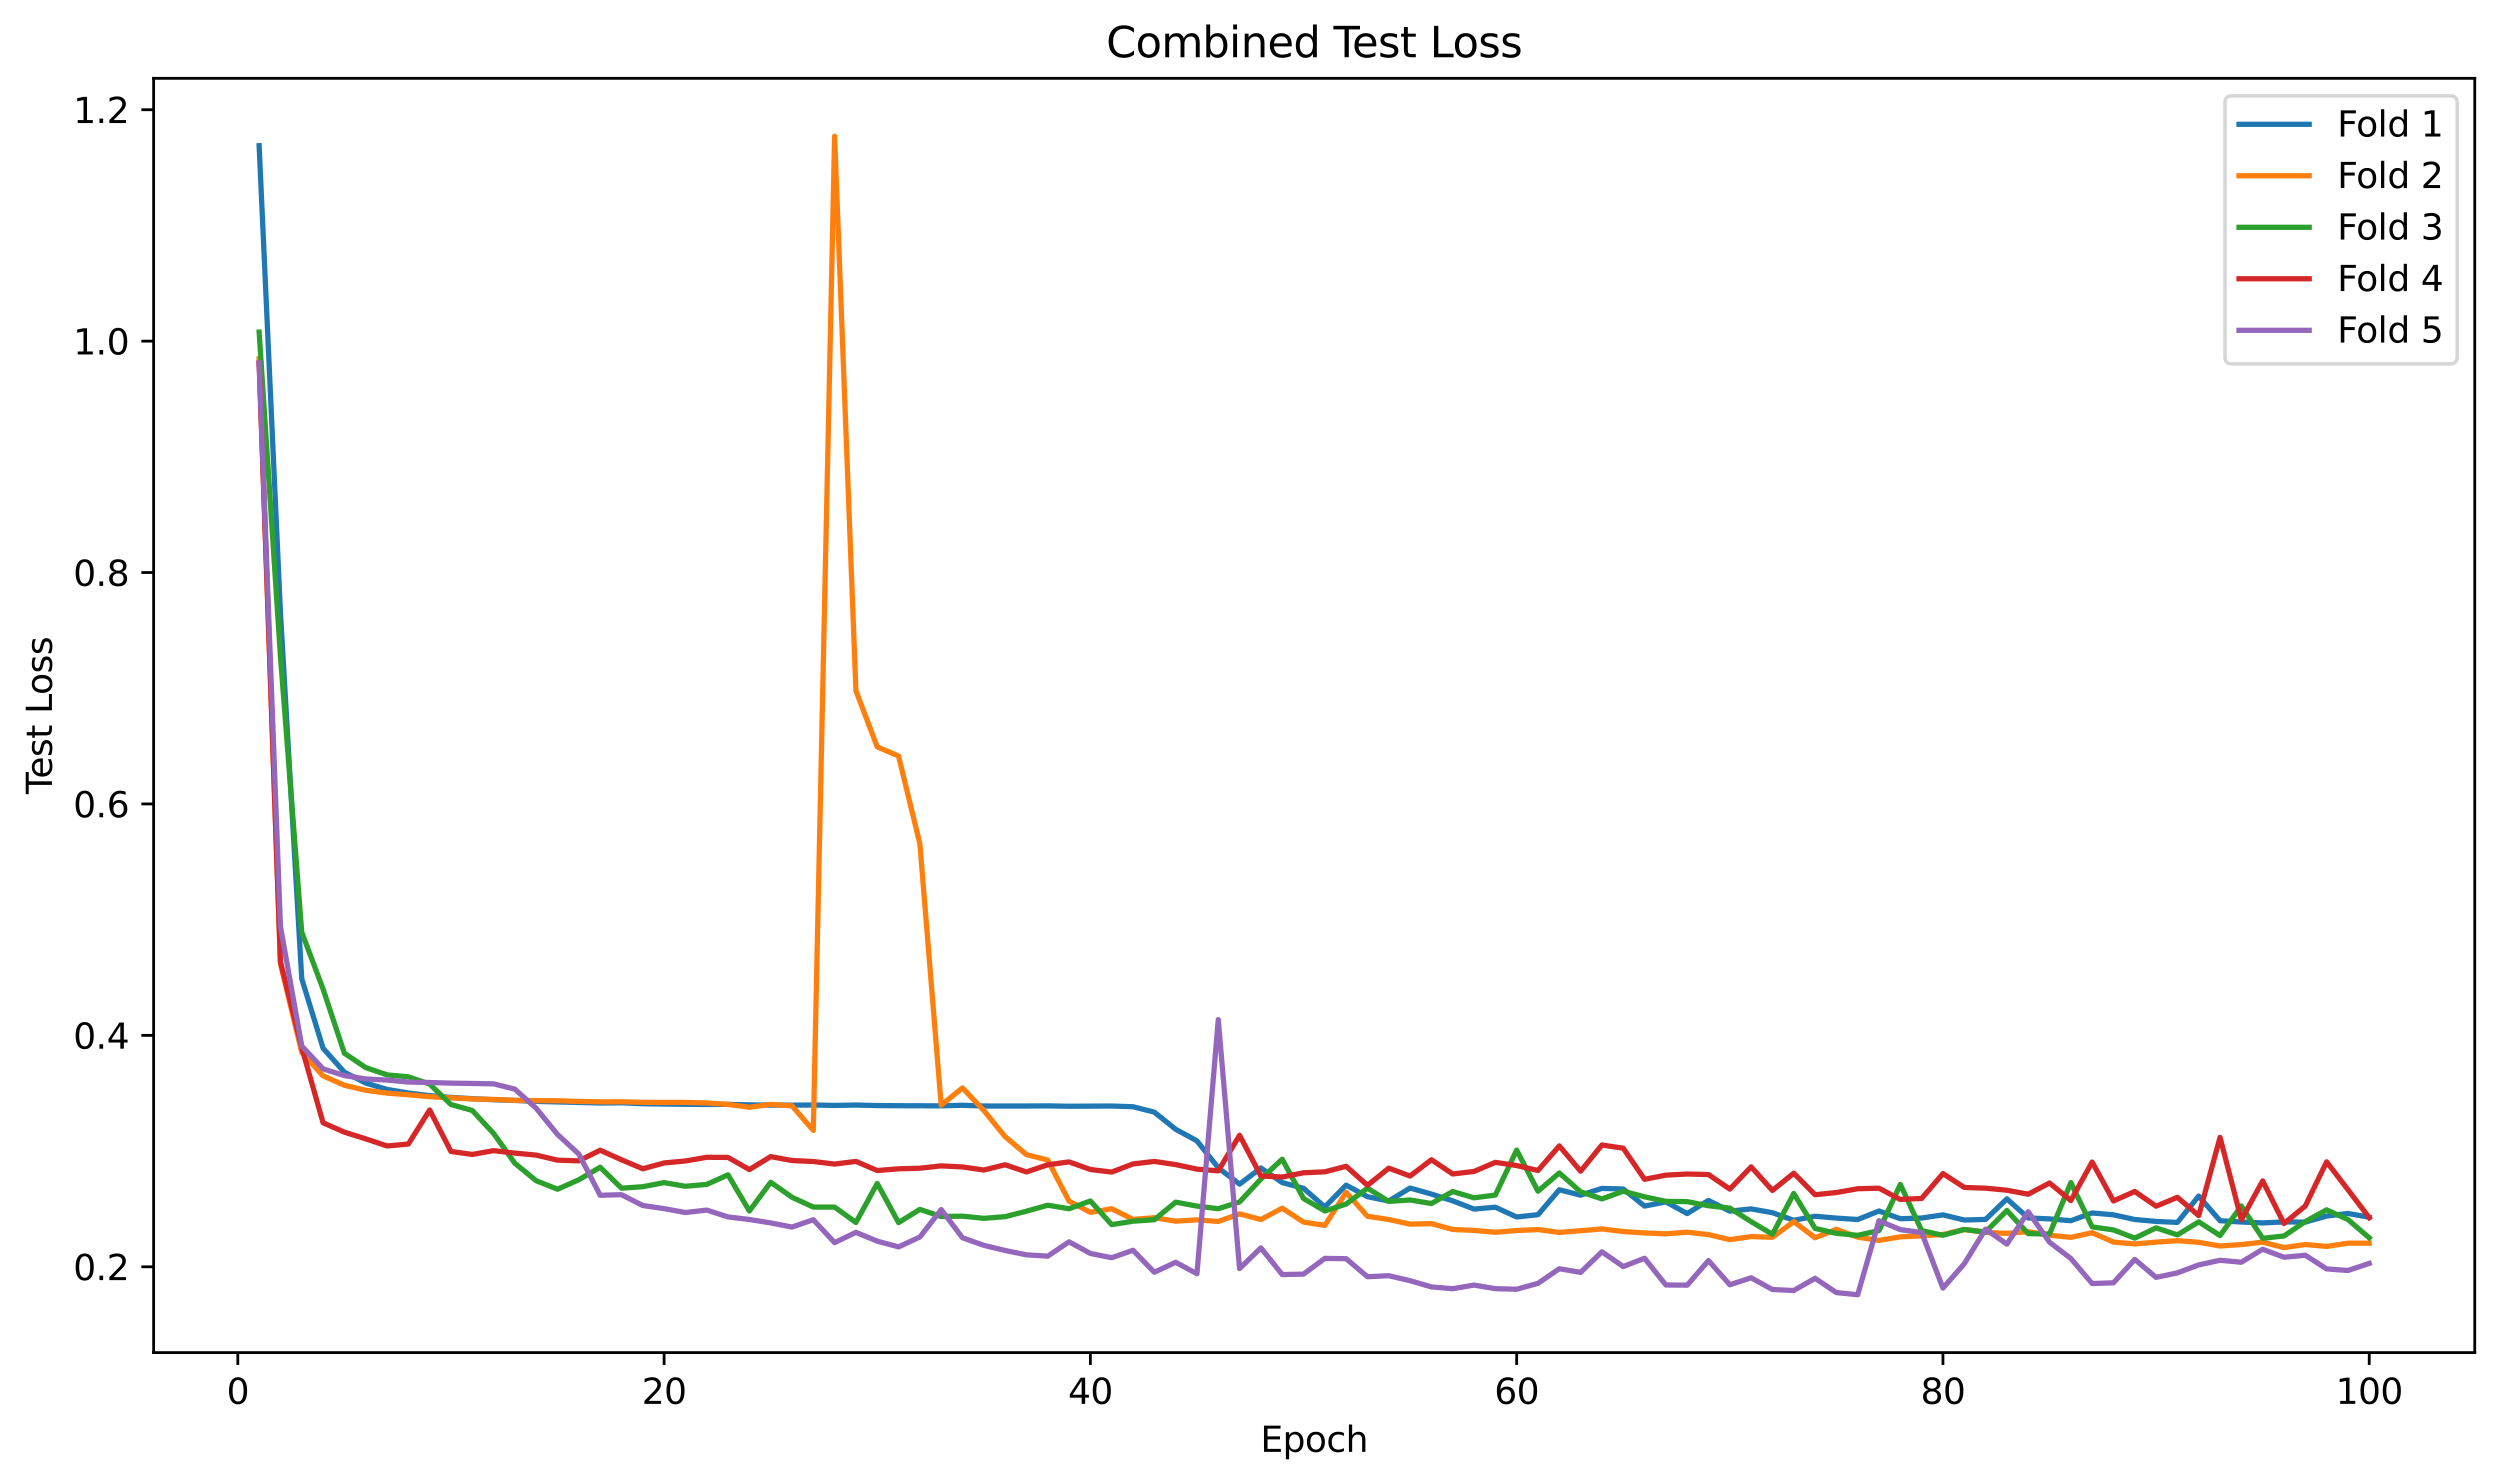 <?xml version="1.0" encoding="utf-8" standalone="no"?>
<!DOCTYPE svg PUBLIC "-//W3C//DTD SVG 1.1//EN"
  "http://www.w3.org/Graphics/SVG/1.1/DTD/svg11.dtd">
<svg xmlns:xlink="http://www.w3.org/1999/xlink" width="712.461pt" height="423.034pt" viewBox="0 0 712.461 423.034" xmlns="http://www.w3.org/2000/svg" version="1.1">
 <defs>
  <style type="text/css">*{stroke-linejoin: round; stroke-linecap: butt}</style>
 </defs>
 <g id="figure_1">
  <g id="patch_1">
   <path d="M 0 423.034 
L 712.461 423.034 
L 712.461 0 
L 0 0 
z
" style="fill: #ffffff"/>
  </g>
  <g id="axes_1">
   <g id="patch_2">
    <path d="M 43.781 385.478 
L 705.261 385.478 
L 705.261 22.318 
L 43.781 22.318 
z
" style="fill: #ffffff"/>
   </g>
   <g id="matplotlib.axis_1">
    <g id="xtick_1">
     <g id="line2d_1">
      <defs>
       <path id="m7c90be7c08" d="M 0 0 
L 0 3.5 
" style="stroke: #000000; stroke-width: 0.8"/>
      </defs>
      <g>
       <use xlink:href="#m7c90be7c08" x="67.774" y="385.478" style="stroke: #000000; stroke-width: 0.8"/>
      </g>
     </g>
     <g id="text_1">
      <!-- 0 -->
      <g transform="translate(64.593 400.077) scale(0.1 -0.1)">
       <defs>
        <path id="DejaVuSans-30" d="M 2034 4250 
Q 1547 4250 1301 3770 
Q 1056 3291 1056 2328 
Q 1056 1369 1301 889 
Q 1547 409 2034 409 
Q 2525 409 2770 889 
Q 3016 1369 3016 2328 
Q 3016 3291 2770 3770 
Q 2525 4250 2034 4250 
z
M 2034 4750 
Q 2819 4750 3233 4129 
Q 3647 3509 3647 2328 
Q 3647 1150 3233 529 
Q 2819 -91 2034 -91 
Q 1250 -91 836 529 
Q 422 1150 422 2328 
Q 422 3509 836 4129 
Q 1250 4750 2034 4750 
z
" transform="scale(0.016)"/>
       </defs>
       <use xlink:href="#DejaVuSans-30"/>
      </g>
     </g>
    </g>
    <g id="xtick_2">
     <g id="line2d_2">
      <g>
       <use xlink:href="#m7c90be7c08" x="189.258" y="385.478" style="stroke: #000000; stroke-width: 0.8"/>
      </g>
     </g>
     <g id="text_2">
      <!-- 20 -->
      <g transform="translate(182.896 400.077) scale(0.1 -0.1)">
       <defs>
        <path id="DejaVuSans-32" d="M 1228 531 
L 3431 531 
L 3431 0 
L 469 0 
L 469 531 
Q 828 903 1448 1529 
Q 2069 2156 2228 2338 
Q 2531 2678 2651 2914 
Q 2772 3150 2772 3378 
Q 2772 3750 2511 3984 
Q 2250 4219 1831 4219 
Q 1534 4219 1204 4116 
Q 875 4013 500 3803 
L 500 4441 
Q 881 4594 1212 4672 
Q 1544 4750 1819 4750 
Q 2544 4750 2975 4387 
Q 3406 4025 3406 3419 
Q 3406 3131 3298 2873 
Q 3191 2616 2906 2266 
Q 2828 2175 2409 1742 
Q 1991 1309 1228 531 
z
" transform="scale(0.016)"/>
       </defs>
       <use xlink:href="#DejaVuSans-32"/>
       <use xlink:href="#DejaVuSans-30" transform="translate(63.623 0)"/>
      </g>
     </g>
    </g>
    <g id="xtick_3">
     <g id="line2d_3">
      <g>
       <use xlink:href="#m7c90be7c08" x="310.742" y="385.478" style="stroke: #000000; stroke-width: 0.8"/>
      </g>
     </g>
     <g id="text_3">
      <!-- 40 -->
      <g transform="translate(304.38 400.077) scale(0.1 -0.1)">
       <defs>
        <path id="DejaVuSans-34" d="M 2419 4116 
L 825 1625 
L 2419 1625 
L 2419 4116 
z
M 2253 4666 
L 3047 4666 
L 3047 1625 
L 3713 1625 
L 3713 1100 
L 3047 1100 
L 3047 0 
L 2419 0 
L 2419 1100 
L 313 1100 
L 313 1709 
L 2253 4666 
z
" transform="scale(0.016)"/>
       </defs>
       <use xlink:href="#DejaVuSans-34"/>
       <use xlink:href="#DejaVuSans-30" transform="translate(63.623 0)"/>
      </g>
     </g>
    </g>
    <g id="xtick_4">
     <g id="line2d_4">
      <g>
       <use xlink:href="#m7c90be7c08" x="432.226" y="385.478" style="stroke: #000000; stroke-width: 0.8"/>
      </g>
     </g>
     <g id="text_4">
      <!-- 60 -->
      <g transform="translate(425.864 400.077) scale(0.1 -0.1)">
       <defs>
        <path id="DejaVuSans-36" d="M 2113 2584 
Q 1688 2584 1439 2293 
Q 1191 2003 1191 1497 
Q 1191 994 1439 701 
Q 1688 409 2113 409 
Q 2538 409 2786 701 
Q 3034 994 3034 1497 
Q 3034 2003 2786 2293 
Q 2538 2584 2113 2584 
z
M 3366 4563 
L 3366 3988 
Q 3128 4100 2886 4159 
Q 2644 4219 2406 4219 
Q 1781 4219 1451 3797 
Q 1122 3375 1075 2522 
Q 1259 2794 1537 2939 
Q 1816 3084 2150 3084 
Q 2853 3084 3261 2657 
Q 3669 2231 3669 1497 
Q 3669 778 3244 343 
Q 2819 -91 2113 -91 
Q 1303 -91 875 529 
Q 447 1150 447 2328 
Q 447 3434 972 4092 
Q 1497 4750 2381 4750 
Q 2619 4750 2861 4703 
Q 3103 4656 3366 4563 
z
" transform="scale(0.016)"/>
       </defs>
       <use xlink:href="#DejaVuSans-36"/>
       <use xlink:href="#DejaVuSans-30" transform="translate(63.623 0)"/>
      </g>
     </g>
    </g>
    <g id="xtick_5">
     <g id="line2d_5">
      <g>
       <use xlink:href="#m7c90be7c08" x="553.71" y="385.478" style="stroke: #000000; stroke-width: 0.8"/>
      </g>
     </g>
     <g id="text_5">
      <!-- 80 -->
      <g transform="translate(547.348 400.077) scale(0.1 -0.1)">
       <defs>
        <path id="DejaVuSans-38" d="M 2034 2216 
Q 1584 2216 1326 1975 
Q 1069 1734 1069 1313 
Q 1069 891 1326 650 
Q 1584 409 2034 409 
Q 2484 409 2743 651 
Q 3003 894 3003 1313 
Q 3003 1734 2745 1975 
Q 2488 2216 2034 2216 
z
M 1403 2484 
Q 997 2584 770 2862 
Q 544 3141 544 3541 
Q 544 4100 942 4425 
Q 1341 4750 2034 4750 
Q 2731 4750 3128 4425 
Q 3525 4100 3525 3541 
Q 3525 3141 3298 2862 
Q 3072 2584 2669 2484 
Q 3125 2378 3379 2068 
Q 3634 1759 3634 1313 
Q 3634 634 3220 271 
Q 2806 -91 2034 -91 
Q 1263 -91 848 271 
Q 434 634 434 1313 
Q 434 1759 690 2068 
Q 947 2378 1403 2484 
z
M 1172 3481 
Q 1172 3119 1398 2916 
Q 1625 2713 2034 2713 
Q 2441 2713 2670 2916 
Q 2900 3119 2900 3481 
Q 2900 3844 2670 4047 
Q 2441 4250 2034 4250 
Q 1625 4250 1398 4047 
Q 1172 3844 1172 3481 
z
" transform="scale(0.016)"/>
       </defs>
       <use xlink:href="#DejaVuSans-38"/>
       <use xlink:href="#DejaVuSans-30" transform="translate(63.623 0)"/>
      </g>
     </g>
    </g>
    <g id="xtick_6">
     <g id="line2d_6">
      <g>
       <use xlink:href="#m7c90be7c08" x="675.194" y="385.478" style="stroke: #000000; stroke-width: 0.8"/>
      </g>
     </g>
     <g id="text_6">
      <!-- 100 -->
      <g transform="translate(665.65 400.077) scale(0.1 -0.1)">
       <defs>
        <path id="DejaVuSans-31" d="M 794 531 
L 1825 531 
L 1825 4091 
L 703 3866 
L 703 4441 
L 1819 4666 
L 2450 4666 
L 2450 531 
L 3481 531 
L 3481 0 
L 794 0 
L 794 531 
z
" transform="scale(0.016)"/>
       </defs>
       <use xlink:href="#DejaVuSans-31"/>
       <use xlink:href="#DejaVuSans-30" transform="translate(63.623 0)"/>
       <use xlink:href="#DejaVuSans-30" transform="translate(127.246 0)"/>
      </g>
     </g>
    </g>
    <g id="text_7">
     <!-- Epoch -->
     <g transform="translate(359.21 413.755) scale(0.1 -0.1)">
      <defs>
       <path id="DejaVuSans-45" d="M 628 4666 
L 3578 4666 
L 3578 4134 
L 1259 4134 
L 1259 2753 
L 3481 2753 
L 3481 2222 
L 1259 2222 
L 1259 531 
L 3634 531 
L 3634 0 
L 628 0 
L 628 4666 
z
" transform="scale(0.016)"/>
       <path id="DejaVuSans-70" d="M 1159 525 
L 1159 -1331 
L 581 -1331 
L 581 3500 
L 1159 3500 
L 1159 2969 
Q 1341 3281 1617 3432 
Q 1894 3584 2278 3584 
Q 2916 3584 3314 3078 
Q 3713 2572 3713 1747 
Q 3713 922 3314 415 
Q 2916 -91 2278 -91 
Q 1894 -91 1617 61 
Q 1341 213 1159 525 
z
M 3116 1747 
Q 3116 2381 2855 2742 
Q 2594 3103 2138 3103 
Q 1681 3103 1420 2742 
Q 1159 2381 1159 1747 
Q 1159 1113 1420 752 
Q 1681 391 2138 391 
Q 2594 391 2855 752 
Q 3116 1113 3116 1747 
z
" transform="scale(0.016)"/>
       <path id="DejaVuSans-6f" d="M 1959 3097 
Q 1497 3097 1228 2736 
Q 959 2375 959 1747 
Q 959 1119 1226 758 
Q 1494 397 1959 397 
Q 2419 397 2687 759 
Q 2956 1122 2956 1747 
Q 2956 2369 2687 2733 
Q 2419 3097 1959 3097 
z
M 1959 3584 
Q 2709 3584 3137 3096 
Q 3566 2609 3566 1747 
Q 3566 888 3137 398 
Q 2709 -91 1959 -91 
Q 1206 -91 779 398 
Q 353 888 353 1747 
Q 353 2609 779 3096 
Q 1206 3584 1959 3584 
z
" transform="scale(0.016)"/>
       <path id="DejaVuSans-63" d="M 3122 3366 
L 3122 2828 
Q 2878 2963 2633 3030 
Q 2388 3097 2138 3097 
Q 1578 3097 1268 2742 
Q 959 2388 959 1747 
Q 959 1106 1268 751 
Q 1578 397 2138 397 
Q 2388 397 2633 464 
Q 2878 531 3122 666 
L 3122 134 
Q 2881 22 2623 -34 
Q 2366 -91 2075 -91 
Q 1284 -91 818 406 
Q 353 903 353 1747 
Q 353 2603 823 3093 
Q 1294 3584 2113 3584 
Q 2378 3584 2631 3529 
Q 2884 3475 3122 3366 
z
" transform="scale(0.016)"/>
       <path id="DejaVuSans-68" d="M 3513 2113 
L 3513 0 
L 2938 0 
L 2938 2094 
Q 2938 2591 2744 2837 
Q 2550 3084 2163 3084 
Q 1697 3084 1428 2787 
Q 1159 2491 1159 1978 
L 1159 0 
L 581 0 
L 581 4863 
L 1159 4863 
L 1159 2956 
Q 1366 3272 1645 3428 
Q 1925 3584 2291 3584 
Q 2894 3584 3203 3211 
Q 3513 2838 3513 2113 
z
" transform="scale(0.016)"/>
      </defs>
      <use xlink:href="#DejaVuSans-45"/>
      <use xlink:href="#DejaVuSans-70" transform="translate(63.184 0)"/>
      <use xlink:href="#DejaVuSans-6f" transform="translate(126.66 0)"/>
      <use xlink:href="#DejaVuSans-63" transform="translate(187.842 0)"/>
      <use xlink:href="#DejaVuSans-68" transform="translate(242.822 0)"/>
     </g>
    </g>
   </g>
   <g id="matplotlib.axis_2">
    <g id="ytick_1">
     <g id="line2d_7">
      <defs>
       <path id="m80377c478d" d="M 0 0 
L -3.5 0 
" style="stroke: #000000; stroke-width: 0.8"/>
      </defs>
      <g>
       <use xlink:href="#m80377c478d" x="43.781" y="361.011" style="stroke: #000000; stroke-width: 0.8"/>
      </g>
     </g>
     <g id="text_8">
      <!-- 0.2 -->
      <g transform="translate(20.878 364.81) scale(0.1 -0.1)">
       <defs>
        <path id="DejaVuSans-2e" d="M 684 794 
L 1344 794 
L 1344 0 
L 684 0 
L 684 794 
z
" transform="scale(0.016)"/>
       </defs>
       <use xlink:href="#DejaVuSans-30"/>
       <use xlink:href="#DejaVuSans-2e" transform="translate(63.623 0)"/>
       <use xlink:href="#DejaVuSans-32" transform="translate(95.41 0)"/>
      </g>
     </g>
    </g>
    <g id="ytick_2">
     <g id="line2d_8">
      <g>
       <use xlink:href="#m80377c478d" x="43.781" y="295.063" style="stroke: #000000; stroke-width: 0.8"/>
      </g>
     </g>
     <g id="text_9">
      <!-- 0.4 -->
      <g transform="translate(20.878 298.862) scale(0.1 -0.1)">
       <use xlink:href="#DejaVuSans-30"/>
       <use xlink:href="#DejaVuSans-2e" transform="translate(63.623 0)"/>
       <use xlink:href="#DejaVuSans-34" transform="translate(95.41 0)"/>
      </g>
     </g>
    </g>
    <g id="ytick_3">
     <g id="line2d_9">
      <g>
       <use xlink:href="#m80377c478d" x="43.781" y="229.114" style="stroke: #000000; stroke-width: 0.8"/>
      </g>
     </g>
     <g id="text_10">
      <!-- 0.6 -->
      <g transform="translate(20.878 232.913) scale(0.1 -0.1)">
       <use xlink:href="#DejaVuSans-30"/>
       <use xlink:href="#DejaVuSans-2e" transform="translate(63.623 0)"/>
       <use xlink:href="#DejaVuSans-36" transform="translate(95.41 0)"/>
      </g>
     </g>
    </g>
    <g id="ytick_4">
     <g id="line2d_10">
      <g>
       <use xlink:href="#m80377c478d" x="43.781" y="163.165" style="stroke: #000000; stroke-width: 0.8"/>
      </g>
     </g>
     <g id="text_11">
      <!-- 0.8 -->
      <g transform="translate(20.878 166.965) scale(0.1 -0.1)">
       <use xlink:href="#DejaVuSans-30"/>
       <use xlink:href="#DejaVuSans-2e" transform="translate(63.623 0)"/>
       <use xlink:href="#DejaVuSans-38" transform="translate(95.41 0)"/>
      </g>
     </g>
    </g>
    <g id="ytick_5">
     <g id="line2d_11">
      <g>
       <use xlink:href="#m80377c478d" x="43.781" y="97.217" style="stroke: #000000; stroke-width: 0.8"/>
      </g>
     </g>
     <g id="text_12">
      <!-- 1.0 -->
      <g transform="translate(20.878 101.016) scale(0.1 -0.1)">
       <use xlink:href="#DejaVuSans-31"/>
       <use xlink:href="#DejaVuSans-2e" transform="translate(63.623 0)"/>
       <use xlink:href="#DejaVuSans-30" transform="translate(95.41 0)"/>
      </g>
     </g>
    </g>
    <g id="ytick_6">
     <g id="line2d_12">
      <g>
       <use xlink:href="#m80377c478d" x="43.781" y="31.268" style="stroke: #000000; stroke-width: 0.8"/>
      </g>
     </g>
     <g id="text_13">
      <!-- 1.2 -->
      <g transform="translate(20.878 35.067) scale(0.1 -0.1)">
       <use xlink:href="#DejaVuSans-31"/>
       <use xlink:href="#DejaVuSans-2e" transform="translate(63.623 0)"/>
       <use xlink:href="#DejaVuSans-32" transform="translate(95.41 0)"/>
      </g>
     </g>
    </g>
    <g id="text_14">
     <!-- Test Loss -->
     <g transform="translate(14.798 226.3) rotate(-90) scale(0.1 -0.1)">
      <defs>
       <path id="DejaVuSans-54" d="M -19 4666 
L 3928 4666 
L 3928 4134 
L 2272 4134 
L 2272 0 
L 1638 0 
L 1638 4134 
L -19 4134 
L -19 4666 
z
" transform="scale(0.016)"/>
       <path id="DejaVuSans-65" d="M 3597 1894 
L 3597 1613 
L 953 1613 
Q 991 1019 1311 708 
Q 1631 397 2203 397 
Q 2534 397 2845 478 
Q 3156 559 3463 722 
L 3463 178 
Q 3153 47 2828 -22 
Q 2503 -91 2169 -91 
Q 1331 -91 842 396 
Q 353 884 353 1716 
Q 353 2575 817 3079 
Q 1281 3584 2069 3584 
Q 2775 3584 3186 3129 
Q 3597 2675 3597 1894 
z
M 3022 2063 
Q 3016 2534 2758 2815 
Q 2500 3097 2075 3097 
Q 1594 3097 1305 2825 
Q 1016 2553 972 2059 
L 3022 2063 
z
" transform="scale(0.016)"/>
       <path id="DejaVuSans-73" d="M 2834 3397 
L 2834 2853 
Q 2591 2978 2328 3040 
Q 2066 3103 1784 3103 
Q 1356 3103 1142 2972 
Q 928 2841 928 2578 
Q 928 2378 1081 2264 
Q 1234 2150 1697 2047 
L 1894 2003 
Q 2506 1872 2764 1633 
Q 3022 1394 3022 966 
Q 3022 478 2636 193 
Q 2250 -91 1575 -91 
Q 1294 -91 989 -36 
Q 684 19 347 128 
L 347 722 
Q 666 556 975 473 
Q 1284 391 1588 391 
Q 1994 391 2212 530 
Q 2431 669 2431 922 
Q 2431 1156 2273 1281 
Q 2116 1406 1581 1522 
L 1381 1569 
Q 847 1681 609 1914 
Q 372 2147 372 2553 
Q 372 3047 722 3315 
Q 1072 3584 1716 3584 
Q 2034 3584 2315 3537 
Q 2597 3491 2834 3397 
z
" transform="scale(0.016)"/>
       <path id="DejaVuSans-74" d="M 1172 4494 
L 1172 3500 
L 2356 3500 
L 2356 3053 
L 1172 3053 
L 1172 1153 
Q 1172 725 1289 603 
Q 1406 481 1766 481 
L 2356 481 
L 2356 0 
L 1766 0 
Q 1100 0 847 248 
Q 594 497 594 1153 
L 594 3053 
L 172 3053 
L 172 3500 
L 594 3500 
L 594 4494 
L 1172 4494 
z
" transform="scale(0.016)"/>
       <path id="DejaVuSans-20" transform="scale(0.016)"/>
       <path id="DejaVuSans-4c" d="M 628 4666 
L 1259 4666 
L 1259 531 
L 3531 531 
L 3531 0 
L 628 0 
L 628 4666 
z
" transform="scale(0.016)"/>
      </defs>
      <use xlink:href="#DejaVuSans-54"/>
      <use xlink:href="#DejaVuSans-65" transform="translate(44.084 0)"/>
      <use xlink:href="#DejaVuSans-73" transform="translate(105.607 0)"/>
      <use xlink:href="#DejaVuSans-74" transform="translate(157.707 0)"/>
      <use xlink:href="#DejaVuSans-20" transform="translate(196.916 0)"/>
      <use xlink:href="#DejaVuSans-4c" transform="translate(228.703 0)"/>
      <use xlink:href="#DejaVuSans-6f" transform="translate(282.666 0)"/>
      <use xlink:href="#DejaVuSans-73" transform="translate(343.848 0)"/>
      <use xlink:href="#DejaVuSans-73" transform="translate(395.947 0)"/>
     </g>
    </g>
   </g>
   <g id="line2d_13">
    <path d="M 73.849 41.514 
L 79.923 174.524 
L 85.997 278.934 
L 92.071 298.743 
L 98.145 305.564 
L 104.22 308.648 
L 110.294 310.471 
L 116.368 311.492 
L 122.442 312.24 
L 128.516 312.748 
L 134.59 313.102 
L 140.665 313.41 
L 146.739 313.606 
L 152.813 313.878 
L 158.887 314.033 
L 164.961 314.177 
L 171.036 314.345 
L 177.11 314.278 
L 183.184 314.544 
L 189.258 314.635 
L 195.332 314.705 
L 201.407 314.758 
L 207.481 314.727 
L 213.555 314.868 
L 219.629 314.932 
L 225.703 314.954 
L 231.778 314.907 
L 237.852 315.028 
L 243.926 314.923 
L 250 315.063 
L 256.074 315.113 
L 262.149 315.13 
L 268.223 315.155 
L 274.297 314.987 
L 280.371 315.19 
L 286.445 315.212 
L 292.52 315.198 
L 298.594 315.157 
L 304.668 315.267 
L 310.742 315.23 
L 316.816 315.197 
L 322.891 315.399 
L 328.965 316.952 
L 335.039 321.822 
L 341.113 325.134 
L 347.187 332.825 
L 353.262 337.454 
L 359.336 332.853 
L 365.41 337.019 
L 371.484 338.647 
L 377.558 343.952 
L 383.633 337.741 
L 389.707 341.044 
L 395.781 342.272 
L 401.855 338.575 
L 407.929 340.292 
L 414.004 342.224 
L 420.078 344.565 
L 426.152 344.038 
L 432.226 346.818 
L 438.3 346.171 
L 444.375 339.062 
L 450.449 340.61 
L 456.523 338.677 
L 462.597 338.847 
L 468.671 343.713 
L 474.745 342.517 
L 480.82 345.844 
L 486.894 342.099 
L 492.968 345.157 
L 499.042 344.517 
L 505.116 345.597 
L 511.191 347.768 
L 517.265 346.615 
L 523.339 347.134 
L 529.413 347.543 
L 535.487 345.113 
L 541.562 347.324 
L 547.636 347.117 
L 553.71 346.226 
L 559.784 347.681 
L 565.858 347.518 
L 571.933 341.652 
L 578.007 347.099 
L 584.081 347.363 
L 590.155 347.888 
L 596.229 345.673 
L 602.304 346.207 
L 608.378 347.539 
L 614.452 348.086 
L 620.526 348.366 
L 626.6 340.854 
L 632.675 347.889 
L 638.749 348.253 
L 644.823 348.509 
L 650.897 348.232 
L 656.971 348.276 
L 663.046 346.558 
L 669.12 345.814 
L 675.194 346.893 
" clip-path="url(#p3646d46f16)" style="fill: none; stroke: #1f77b4; stroke-width: 1.5; stroke-linecap: square"/>
   </g>
   <g id="line2d_14">
    <path d="M 73.849 102.256 
L 79.923 274.686 
L 85.997 299.914 
L 92.071 306.609 
L 98.145 309.282 
L 104.22 310.713 
L 110.294 311.522 
L 116.368 311.994 
L 122.442 312.539 
L 128.516 312.855 
L 134.59 313.185 
L 140.665 313.316 
L 146.739 313.586 
L 152.813 313.654 
L 158.887 313.698 
L 164.961 313.881 
L 171.036 314.001 
L 177.11 313.993 
L 183.184 314.136 
L 189.258 314.184 
L 195.332 314.184 
L 201.407 314.323 
L 207.481 314.736 
L 213.555 315.544 
L 219.629 314.737 
L 225.703 315.138 
L 231.778 322.161 
L 237.852 38.825 
L 243.926 196.843 
L 250 212.86 
L 256.074 215.448 
L 262.149 240.462 
L 268.223 314.959 
L 274.297 310.03 
L 280.371 316.475 
L 286.445 323.935 
L 292.52 329.042 
L 298.594 330.613 
L 304.668 342.332 
L 310.742 345.494 
L 316.816 344.472 
L 322.891 347.505 
L 328.965 347.027 
L 335.039 348.01 
L 341.113 347.647 
L 347.187 348.099 
L 353.262 345.923 
L 359.336 347.539 
L 365.41 344.313 
L 371.484 348.279 
L 377.558 349.211 
L 383.633 339.806 
L 389.707 346.619 
L 395.781 347.541 
L 401.855 348.857 
L 407.929 348.714 
L 414.004 350.38 
L 420.078 350.652 
L 426.152 351.169 
L 432.226 350.689 
L 438.3 350.411 
L 444.375 351.223 
L 450.449 350.73 
L 456.523 350.224 
L 462.597 350.973 
L 468.671 351.363 
L 474.745 351.623 
L 480.82 351.148 
L 486.894 351.841 
L 492.968 353.28 
L 499.042 352.405 
L 505.116 352.609 
L 511.191 348.135 
L 517.265 352.735 
L 523.339 350.336 
L 529.413 352.584 
L 535.487 353.489 
L 541.562 352.488 
L 547.636 352.186 
L 553.71 351.817 
L 559.784 350.395 
L 565.858 351.202 
L 571.933 351.489 
L 578.007 350.997 
L 584.081 352.012 
L 590.155 352.632 
L 596.229 351.306 
L 602.304 353.969 
L 608.378 354.505 
L 614.452 353.985 
L 620.526 353.567 
L 626.6 354.036 
L 632.675 355.088 
L 638.749 354.677 
L 644.823 353.995 
L 650.897 355.544 
L 656.971 354.674 
L 663.046 355.212 
L 669.12 354.293 
L 675.194 354.282 
" clip-path="url(#p3646d46f16)" style="fill: none; stroke: #ff7f0e; stroke-width: 1.5; stroke-linecap: square"/>
   </g>
   <g id="line2d_15">
    <path d="M 73.849 94.651 
L 79.923 187.03 
L 85.997 265.695 
L 92.071 281.855 
L 98.145 300.153 
L 104.22 304.247 
L 110.294 306.318 
L 116.368 306.888 
L 122.442 308.932 
L 128.516 314.783 
L 134.59 316.469 
L 140.665 323.017 
L 146.739 331.535 
L 152.813 336.493 
L 158.887 338.91 
L 164.961 336.209 
L 171.036 332.64 
L 177.11 338.617 
L 183.184 338.194 
L 189.258 337.028 
L 195.332 338.067 
L 201.407 337.536 
L 207.481 334.819 
L 213.555 345.115 
L 219.629 336.927 
L 225.703 341.198 
L 231.778 343.999 
L 237.852 344.001 
L 243.926 348.389 
L 250 337.262 
L 256.074 348.418 
L 262.149 344.655 
L 268.223 346.683 
L 274.297 346.591 
L 280.371 347.207 
L 286.445 346.727 
L 292.52 345.171 
L 298.594 343.472 
L 304.668 344.474 
L 310.742 342.256 
L 316.816 349.003 
L 322.891 348.033 
L 328.965 347.6 
L 335.039 342.595 
L 341.113 343.722 
L 347.187 344.465 
L 353.262 342.54 
L 359.336 336.009 
L 365.41 330.351 
L 371.484 341.548 
L 377.558 345.118 
L 383.633 343.132 
L 389.707 338.603 
L 395.781 342.379 
L 401.855 341.982 
L 407.929 342.987 
L 414.004 339.558 
L 420.078 341.369 
L 426.152 340.568 
L 432.226 327.765 
L 438.3 339.476 
L 444.375 334.275 
L 450.449 339.641 
L 456.523 341.673 
L 462.597 339.474 
L 468.671 341.075 
L 474.745 342.36 
L 480.82 342.446 
L 486.894 343.621 
L 492.968 344.286 
L 499.042 348.147 
L 505.116 351.768 
L 511.191 340.119 
L 517.265 350.073 
L 523.339 351.49 
L 529.413 352.046 
L 535.487 350.688 
L 541.562 337.534 
L 547.636 350.698 
L 553.71 352.033 
L 559.784 350.372 
L 565.858 351.106 
L 571.933 344.965 
L 578.007 351.579 
L 584.081 351.67 
L 590.155 337.031 
L 596.229 349.641 
L 602.304 350.506 
L 608.378 352.849 
L 614.452 349.927 
L 620.526 351.919 
L 626.6 348.206 
L 632.675 352.11 
L 638.749 343.686 
L 644.823 352.899 
L 650.897 352.235 
L 656.971 348.127 
L 663.046 344.787 
L 669.12 347.548 
L 675.194 352.758 
" clip-path="url(#p3646d46f16)" style="fill: none; stroke: #2ca02c; stroke-width: 1.5; stroke-linecap: square"/>
   </g>
   <g id="line2d_16">
    <path d="M 73.849 103.516 
L 79.923 274.079 
L 85.997 298.521 
L 92.071 319.981 
L 98.145 322.653 
L 104.22 324.553 
L 110.294 326.581 
L 116.368 326.038 
L 122.442 316.334 
L 128.516 328.142 
L 134.59 329 
L 140.665 327.916 
L 146.739 328.619 
L 152.813 329.189 
L 158.887 330.628 
L 164.961 330.827 
L 171.036 327.79 
L 177.11 330.522 
L 183.184 333.087 
L 189.258 331.42 
L 195.332 330.862 
L 201.407 329.812 
L 207.481 329.85 
L 213.555 333.313 
L 219.629 329.617 
L 225.703 330.735 
L 231.778 331.011 
L 237.852 331.742 
L 243.926 330.985 
L 250 333.584 
L 256.074 333.09 
L 262.149 332.926 
L 268.223 332.255 
L 274.297 332.561 
L 280.371 333.442 
L 286.445 331.941 
L 292.52 333.987 
L 298.594 331.943 
L 304.668 331.126 
L 310.742 333.292 
L 316.816 334.017 
L 322.891 331.705 
L 328.965 330.989 
L 335.039 331.887 
L 341.113 333.19 
L 347.187 333.671 
L 353.262 323.543 
L 359.336 335.138 
L 365.41 335.431 
L 371.484 334.227 
L 377.558 333.946 
L 383.633 332.377 
L 389.707 337.814 
L 395.781 332.904 
L 401.855 335.159 
L 407.929 330.512 
L 414.004 334.564 
L 420.078 333.842 
L 426.152 331.251 
L 432.226 332.163 
L 438.3 333.565 
L 444.375 326.567 
L 450.449 333.772 
L 456.523 326.3 
L 462.597 327.227 
L 468.671 336.078 
L 474.745 334.898 
L 480.82 334.576 
L 486.894 334.723 
L 492.968 338.872 
L 499.042 332.543 
L 505.116 339.26 
L 511.191 334.343 
L 517.265 340.477 
L 523.339 339.853 
L 529.413 338.773 
L 535.487 338.619 
L 541.562 341.823 
L 547.636 341.535 
L 553.71 334.453 
L 559.784 338.402 
L 565.858 338.614 
L 571.933 339.196 
L 578.007 340.333 
L 584.081 337.134 
L 590.155 342.142 
L 596.229 331.168 
L 602.304 342.254 
L 608.378 339.546 
L 614.452 343.745 
L 620.526 341.216 
L 626.6 346.432 
L 632.675 324.142 
L 638.749 347.638 
L 644.823 336.534 
L 650.897 348.686 
L 656.971 343.689 
L 663.046 331.109 
L 669.12 339.021 
L 675.194 347.021 
" clip-path="url(#p3646d46f16)" style="fill: none; stroke: #d62728; stroke-width: 1.5; stroke-linecap: square"/>
   </g>
   <g id="line2d_17">
    <path d="M 73.849 103.389 
L 79.923 264.029 
L 85.997 298.112 
L 92.071 304.605 
L 98.145 306.527 
L 104.22 307.482 
L 110.294 307.801 
L 116.368 308.367 
L 122.442 308.492 
L 128.516 308.678 
L 134.59 308.769 
L 140.665 308.881 
L 146.739 310.396 
L 152.813 315.854 
L 158.887 323.301 
L 164.961 328.896 
L 171.036 340.633 
L 177.11 340.472 
L 183.184 343.55 
L 189.258 344.444 
L 195.332 345.552 
L 201.407 344.85 
L 207.481 346.805 
L 213.555 347.533 
L 219.629 348.506 
L 225.703 349.693 
L 231.778 347.605 
L 237.852 354.127 
L 243.926 351.201 
L 250 353.715 
L 256.074 355.341 
L 262.149 352.534 
L 268.223 344.712 
L 274.297 352.753 
L 280.371 354.898 
L 286.445 356.366 
L 292.52 357.607 
L 298.594 357.984 
L 304.668 353.903 
L 310.742 357.215 
L 316.816 358.43 
L 322.891 356.306 
L 328.965 362.567 
L 335.039 359.734 
L 341.113 362.99 
L 347.187 290.574 
L 353.262 361.522 
L 359.336 355.622 
L 365.41 363.23 
L 371.484 363.105 
L 377.558 358.623 
L 383.633 358.709 
L 389.707 363.851 
L 395.781 363.558 
L 401.855 364.979 
L 407.929 366.748 
L 414.004 367.265 
L 420.078 366.231 
L 426.152 367.255 
L 432.226 367.416 
L 438.3 365.734 
L 444.375 361.569 
L 450.449 362.6 
L 456.523 356.74 
L 462.597 360.944 
L 468.671 358.591 
L 474.745 366.197 
L 480.82 366.251 
L 486.894 359.241 
L 492.968 366.135 
L 499.042 364.152 
L 505.116 367.492 
L 511.191 367.774 
L 517.265 364.299 
L 523.339 368.366 
L 529.413 368.971 
L 535.487 347.885 
L 541.562 350.43 
L 547.636 351.249 
L 553.71 367.091 
L 559.784 360.158 
L 565.858 350.281 
L 571.933 354.556 
L 578.007 345.338 
L 584.081 354.013 
L 590.155 358.646 
L 596.229 365.79 
L 602.304 365.585 
L 608.378 358.91 
L 614.452 364.032 
L 620.526 362.747 
L 626.6 360.481 
L 632.675 359.159 
L 638.749 359.715 
L 644.823 356.016 
L 650.897 358.294 
L 656.971 357.721 
L 663.046 361.612 
L 669.12 362.072 
L 675.194 360.055 
" clip-path="url(#p3646d46f16)" style="fill: none; stroke: #9467bd; stroke-width: 1.5; stroke-linecap: square"/>
   </g>
   <g id="patch_3">
    <path d="M 43.781 385.478 
L 43.781 22.318 
" style="fill: none; stroke: #000000; stroke-width: 0.8; stroke-linejoin: miter; stroke-linecap: square"/>
   </g>
   <g id="patch_4">
    <path d="M 705.261 385.478 
L 705.261 22.318 
" style="fill: none; stroke: #000000; stroke-width: 0.8; stroke-linejoin: miter; stroke-linecap: square"/>
   </g>
   <g id="patch_5">
    <path d="M 43.781 385.478 
L 705.261 385.478 
" style="fill: none; stroke: #000000; stroke-width: 0.8; stroke-linejoin: miter; stroke-linecap: square"/>
   </g>
   <g id="patch_6">
    <path d="M 43.781 22.318 
L 705.261 22.318 
" style="fill: none; stroke: #000000; stroke-width: 0.8; stroke-linejoin: miter; stroke-linecap: square"/>
   </g>
   <g id="text_15">
    <!-- Combined Test Loss -->
    <g transform="translate(315.248 16.318) scale(0.12 -0.12)">
     <defs>
      <path id="DejaVuSans-43" d="M 4122 4306 
L 4122 3641 
Q 3803 3938 3442 4084 
Q 3081 4231 2675 4231 
Q 1875 4231 1450 3742 
Q 1025 3253 1025 2328 
Q 1025 1406 1450 917 
Q 1875 428 2675 428 
Q 3081 428 3442 575 
Q 3803 722 4122 1019 
L 4122 359 
Q 3791 134 3420 21 
Q 3050 -91 2638 -91 
Q 1578 -91 968 557 
Q 359 1206 359 2328 
Q 359 3453 968 4101 
Q 1578 4750 2638 4750 
Q 3056 4750 3426 4639 
Q 3797 4528 4122 4306 
z
" transform="scale(0.016)"/>
      <path id="DejaVuSans-6d" d="M 3328 2828 
Q 3544 3216 3844 3400 
Q 4144 3584 4550 3584 
Q 5097 3584 5394 3201 
Q 5691 2819 5691 2113 
L 5691 0 
L 5113 0 
L 5113 2094 
Q 5113 2597 4934 2840 
Q 4756 3084 4391 3084 
Q 3944 3084 3684 2787 
Q 3425 2491 3425 1978 
L 3425 0 
L 2847 0 
L 2847 2094 
Q 2847 2600 2669 2842 
Q 2491 3084 2119 3084 
Q 1678 3084 1418 2786 
Q 1159 2488 1159 1978 
L 1159 0 
L 581 0 
L 581 3500 
L 1159 3500 
L 1159 2956 
Q 1356 3278 1631 3431 
Q 1906 3584 2284 3584 
Q 2666 3584 2933 3390 
Q 3200 3197 3328 2828 
z
" transform="scale(0.016)"/>
      <path id="DejaVuSans-62" d="M 3116 1747 
Q 3116 2381 2855 2742 
Q 2594 3103 2138 3103 
Q 1681 3103 1420 2742 
Q 1159 2381 1159 1747 
Q 1159 1113 1420 752 
Q 1681 391 2138 391 
Q 2594 391 2855 752 
Q 3116 1113 3116 1747 
z
M 1159 2969 
Q 1341 3281 1617 3432 
Q 1894 3584 2278 3584 
Q 2916 3584 3314 3078 
Q 3713 2572 3713 1747 
Q 3713 922 3314 415 
Q 2916 -91 2278 -91 
Q 1894 -91 1617 61 
Q 1341 213 1159 525 
L 1159 0 
L 581 0 
L 581 4863 
L 1159 4863 
L 1159 2969 
z
" transform="scale(0.016)"/>
      <path id="DejaVuSans-69" d="M 603 3500 
L 1178 3500 
L 1178 0 
L 603 0 
L 603 3500 
z
M 603 4863 
L 1178 4863 
L 1178 4134 
L 603 4134 
L 603 4863 
z
" transform="scale(0.016)"/>
      <path id="DejaVuSans-6e" d="M 3513 2113 
L 3513 0 
L 2938 0 
L 2938 2094 
Q 2938 2591 2744 2837 
Q 2550 3084 2163 3084 
Q 1697 3084 1428 2787 
Q 1159 2491 1159 1978 
L 1159 0 
L 581 0 
L 581 3500 
L 1159 3500 
L 1159 2956 
Q 1366 3272 1645 3428 
Q 1925 3584 2291 3584 
Q 2894 3584 3203 3211 
Q 3513 2838 3513 2113 
z
" transform="scale(0.016)"/>
      <path id="DejaVuSans-64" d="M 2906 2969 
L 2906 4863 
L 3481 4863 
L 3481 0 
L 2906 0 
L 2906 525 
Q 2725 213 2448 61 
Q 2172 -91 1784 -91 
Q 1150 -91 751 415 
Q 353 922 353 1747 
Q 353 2572 751 3078 
Q 1150 3584 1784 3584 
Q 2172 3584 2448 3432 
Q 2725 3281 2906 2969 
z
M 947 1747 
Q 947 1113 1208 752 
Q 1469 391 1925 391 
Q 2381 391 2643 752 
Q 2906 1113 2906 1747 
Q 2906 2381 2643 2742 
Q 2381 3103 1925 3103 
Q 1469 3103 1208 2742 
Q 947 2381 947 1747 
z
" transform="scale(0.016)"/>
     </defs>
     <use xlink:href="#DejaVuSans-43"/>
     <use xlink:href="#DejaVuSans-6f" transform="translate(69.824 0)"/>
     <use xlink:href="#DejaVuSans-6d" transform="translate(131.006 0)"/>
     <use xlink:href="#DejaVuSans-62" transform="translate(228.418 0)"/>
     <use xlink:href="#DejaVuSans-69" transform="translate(291.895 0)"/>
     <use xlink:href="#DejaVuSans-6e" transform="translate(319.678 0)"/>
     <use xlink:href="#DejaVuSans-65" transform="translate(383.057 0)"/>
     <use xlink:href="#DejaVuSans-64" transform="translate(444.58 0)"/>
     <use xlink:href="#DejaVuSans-20" transform="translate(508.057 0)"/>
     <use xlink:href="#DejaVuSans-54" transform="translate(539.844 0)"/>
     <use xlink:href="#DejaVuSans-65" transform="translate(583.928 0)"/>
     <use xlink:href="#DejaVuSans-73" transform="translate(645.451 0)"/>
     <use xlink:href="#DejaVuSans-74" transform="translate(697.551 0)"/>
     <use xlink:href="#DejaVuSans-20" transform="translate(736.76 0)"/>
     <use xlink:href="#DejaVuSans-4c" transform="translate(768.547 0)"/>
     <use xlink:href="#DejaVuSans-6f" transform="translate(822.51 0)"/>
     <use xlink:href="#DejaVuSans-73" transform="translate(883.691 0)"/>
     <use xlink:href="#DejaVuSans-73" transform="translate(935.791 0)"/>
    </g>
   </g>
   <g id="legend_1">
    <g id="patch_7">
     <path d="M 636.086 103.709 
L 698.261 103.709 
Q 700.261 103.709 700.261 101.709 
L 700.261 29.318 
Q 700.261 27.318 698.261 27.318 
L 636.086 27.318 
Q 634.086 27.318 634.086 29.318 
L 634.086 101.709 
Q 634.086 103.709 636.086 103.709 
z
" style="fill: #ffffff; opacity: 0.8; stroke: #cccccc; stroke-linejoin: miter"/>
    </g>
    <g id="line2d_18">
     <path d="M 638.086 35.417 
L 648.086 35.417 
L 658.086 35.417 
" style="fill: none; stroke: #1f77b4; stroke-width: 1.5; stroke-linecap: square"/>
    </g>
    <g id="text_16">
     <!-- Fold 1 -->
     <g transform="translate(666.086 38.917) scale(0.1 -0.1)">
      <defs>
       <path id="DejaVuSans-46" d="M 628 4666 
L 3309 4666 
L 3309 4134 
L 1259 4134 
L 1259 2759 
L 3109 2759 
L 3109 2228 
L 1259 2228 
L 1259 0 
L 628 0 
L 628 4666 
z
" transform="scale(0.016)"/>
       <path id="DejaVuSans-6c" d="M 603 4863 
L 1178 4863 
L 1178 0 
L 603 0 
L 603 4863 
z
" transform="scale(0.016)"/>
      </defs>
      <use xlink:href="#DejaVuSans-46"/>
      <use xlink:href="#DejaVuSans-6f" transform="translate(53.895 0)"/>
      <use xlink:href="#DejaVuSans-6c" transform="translate(115.076 0)"/>
      <use xlink:href="#DejaVuSans-64" transform="translate(142.859 0)"/>
      <use xlink:href="#DejaVuSans-20" transform="translate(206.336 0)"/>
      <use xlink:href="#DejaVuSans-31" transform="translate(238.123 0)"/>
     </g>
    </g>
    <g id="line2d_19">
     <path d="M 638.086 50.095 
L 648.086 50.095 
L 658.086 50.095 
" style="fill: none; stroke: #ff7f0e; stroke-width: 1.5; stroke-linecap: square"/>
    </g>
    <g id="text_17">
     <!-- Fold 2 -->
     <g transform="translate(666.086 53.595) scale(0.1 -0.1)">
      <use xlink:href="#DejaVuSans-46"/>
      <use xlink:href="#DejaVuSans-6f" transform="translate(53.895 0)"/>
      <use xlink:href="#DejaVuSans-6c" transform="translate(115.076 0)"/>
      <use xlink:href="#DejaVuSans-64" transform="translate(142.859 0)"/>
      <use xlink:href="#DejaVuSans-20" transform="translate(206.336 0)"/>
      <use xlink:href="#DejaVuSans-32" transform="translate(238.123 0)"/>
     </g>
    </g>
    <g id="line2d_20">
     <path d="M 638.086 64.773 
L 648.086 64.773 
L 658.086 64.773 
" style="fill: none; stroke: #2ca02c; stroke-width: 1.5; stroke-linecap: square"/>
    </g>
    <g id="text_18">
     <!-- Fold 3 -->
     <g transform="translate(666.086 68.273) scale(0.1 -0.1)">
      <defs>
       <path id="DejaVuSans-33" d="M 2597 2516 
Q 3050 2419 3304 2112 
Q 3559 1806 3559 1356 
Q 3559 666 3084 287 
Q 2609 -91 1734 -91 
Q 1441 -91 1130 -33 
Q 819 25 488 141 
L 488 750 
Q 750 597 1062 519 
Q 1375 441 1716 441 
Q 2309 441 2620 675 
Q 2931 909 2931 1356 
Q 2931 1769 2642 2001 
Q 2353 2234 1838 2234 
L 1294 2234 
L 1294 2753 
L 1863 2753 
Q 2328 2753 2575 2939 
Q 2822 3125 2822 3475 
Q 2822 3834 2567 4026 
Q 2313 4219 1838 4219 
Q 1578 4219 1281 4162 
Q 984 4106 628 3988 
L 628 4550 
Q 988 4650 1302 4700 
Q 1616 4750 1894 4750 
Q 2613 4750 3031 4423 
Q 3450 4097 3450 3541 
Q 3450 3153 3228 2886 
Q 3006 2619 2597 2516 
z
" transform="scale(0.016)"/>
      </defs>
      <use xlink:href="#DejaVuSans-46"/>
      <use xlink:href="#DejaVuSans-6f" transform="translate(53.895 0)"/>
      <use xlink:href="#DejaVuSans-6c" transform="translate(115.076 0)"/>
      <use xlink:href="#DejaVuSans-64" transform="translate(142.859 0)"/>
      <use xlink:href="#DejaVuSans-20" transform="translate(206.336 0)"/>
      <use xlink:href="#DejaVuSans-33" transform="translate(238.123 0)"/>
     </g>
    </g>
    <g id="line2d_21">
     <path d="M 638.086 79.451 
L 648.086 79.451 
L 658.086 79.451 
" style="fill: none; stroke: #d62728; stroke-width: 1.5; stroke-linecap: square"/>
    </g>
    <g id="text_19">
     <!-- Fold 4 -->
     <g transform="translate(666.086 82.951) scale(0.1 -0.1)">
      <use xlink:href="#DejaVuSans-46"/>
      <use xlink:href="#DejaVuSans-6f" transform="translate(53.895 0)"/>
      <use xlink:href="#DejaVuSans-6c" transform="translate(115.076 0)"/>
      <use xlink:href="#DejaVuSans-64" transform="translate(142.859 0)"/>
      <use xlink:href="#DejaVuSans-20" transform="translate(206.336 0)"/>
      <use xlink:href="#DejaVuSans-34" transform="translate(238.123 0)"/>
     </g>
    </g>
    <g id="line2d_22">
     <path d="M 638.086 94.129 
L 648.086 94.129 
L 658.086 94.129 
" style="fill: none; stroke: #9467bd; stroke-width: 1.5; stroke-linecap: square"/>
    </g>
    <g id="text_20">
     <!-- Fold 5 -->
     <g transform="translate(666.086 97.629) scale(0.1 -0.1)">
      <defs>
       <path id="DejaVuSans-35" d="M 691 4666 
L 3169 4666 
L 3169 4134 
L 1269 4134 
L 1269 2991 
Q 1406 3038 1543 3061 
Q 1681 3084 1819 3084 
Q 2600 3084 3056 2656 
Q 3513 2228 3513 1497 
Q 3513 744 3044 326 
Q 2575 -91 1722 -91 
Q 1428 -91 1123 -41 
Q 819 9 494 109 
L 494 744 
Q 775 591 1075 516 
Q 1375 441 1709 441 
Q 2250 441 2565 725 
Q 2881 1009 2881 1497 
Q 2881 1984 2565 2268 
Q 2250 2553 1709 2553 
Q 1456 2553 1204 2497 
Q 953 2441 691 2322 
L 691 4666 
z
" transform="scale(0.016)"/>
      </defs>
      <use xlink:href="#DejaVuSans-46"/>
      <use xlink:href="#DejaVuSans-6f" transform="translate(53.895 0)"/>
      <use xlink:href="#DejaVuSans-6c" transform="translate(115.076 0)"/>
      <use xlink:href="#DejaVuSans-64" transform="translate(142.859 0)"/>
      <use xlink:href="#DejaVuSans-20" transform="translate(206.336 0)"/>
      <use xlink:href="#DejaVuSans-35" transform="translate(238.123 0)"/>
     </g>
    </g>
   </g>
  </g>
 </g>
 <defs>
  <clipPath id="p3646d46f16">
   <rect x="43.781" y="22.318" width="661.48" height="363.16"/>
  </clipPath>
 </defs>
</svg>

